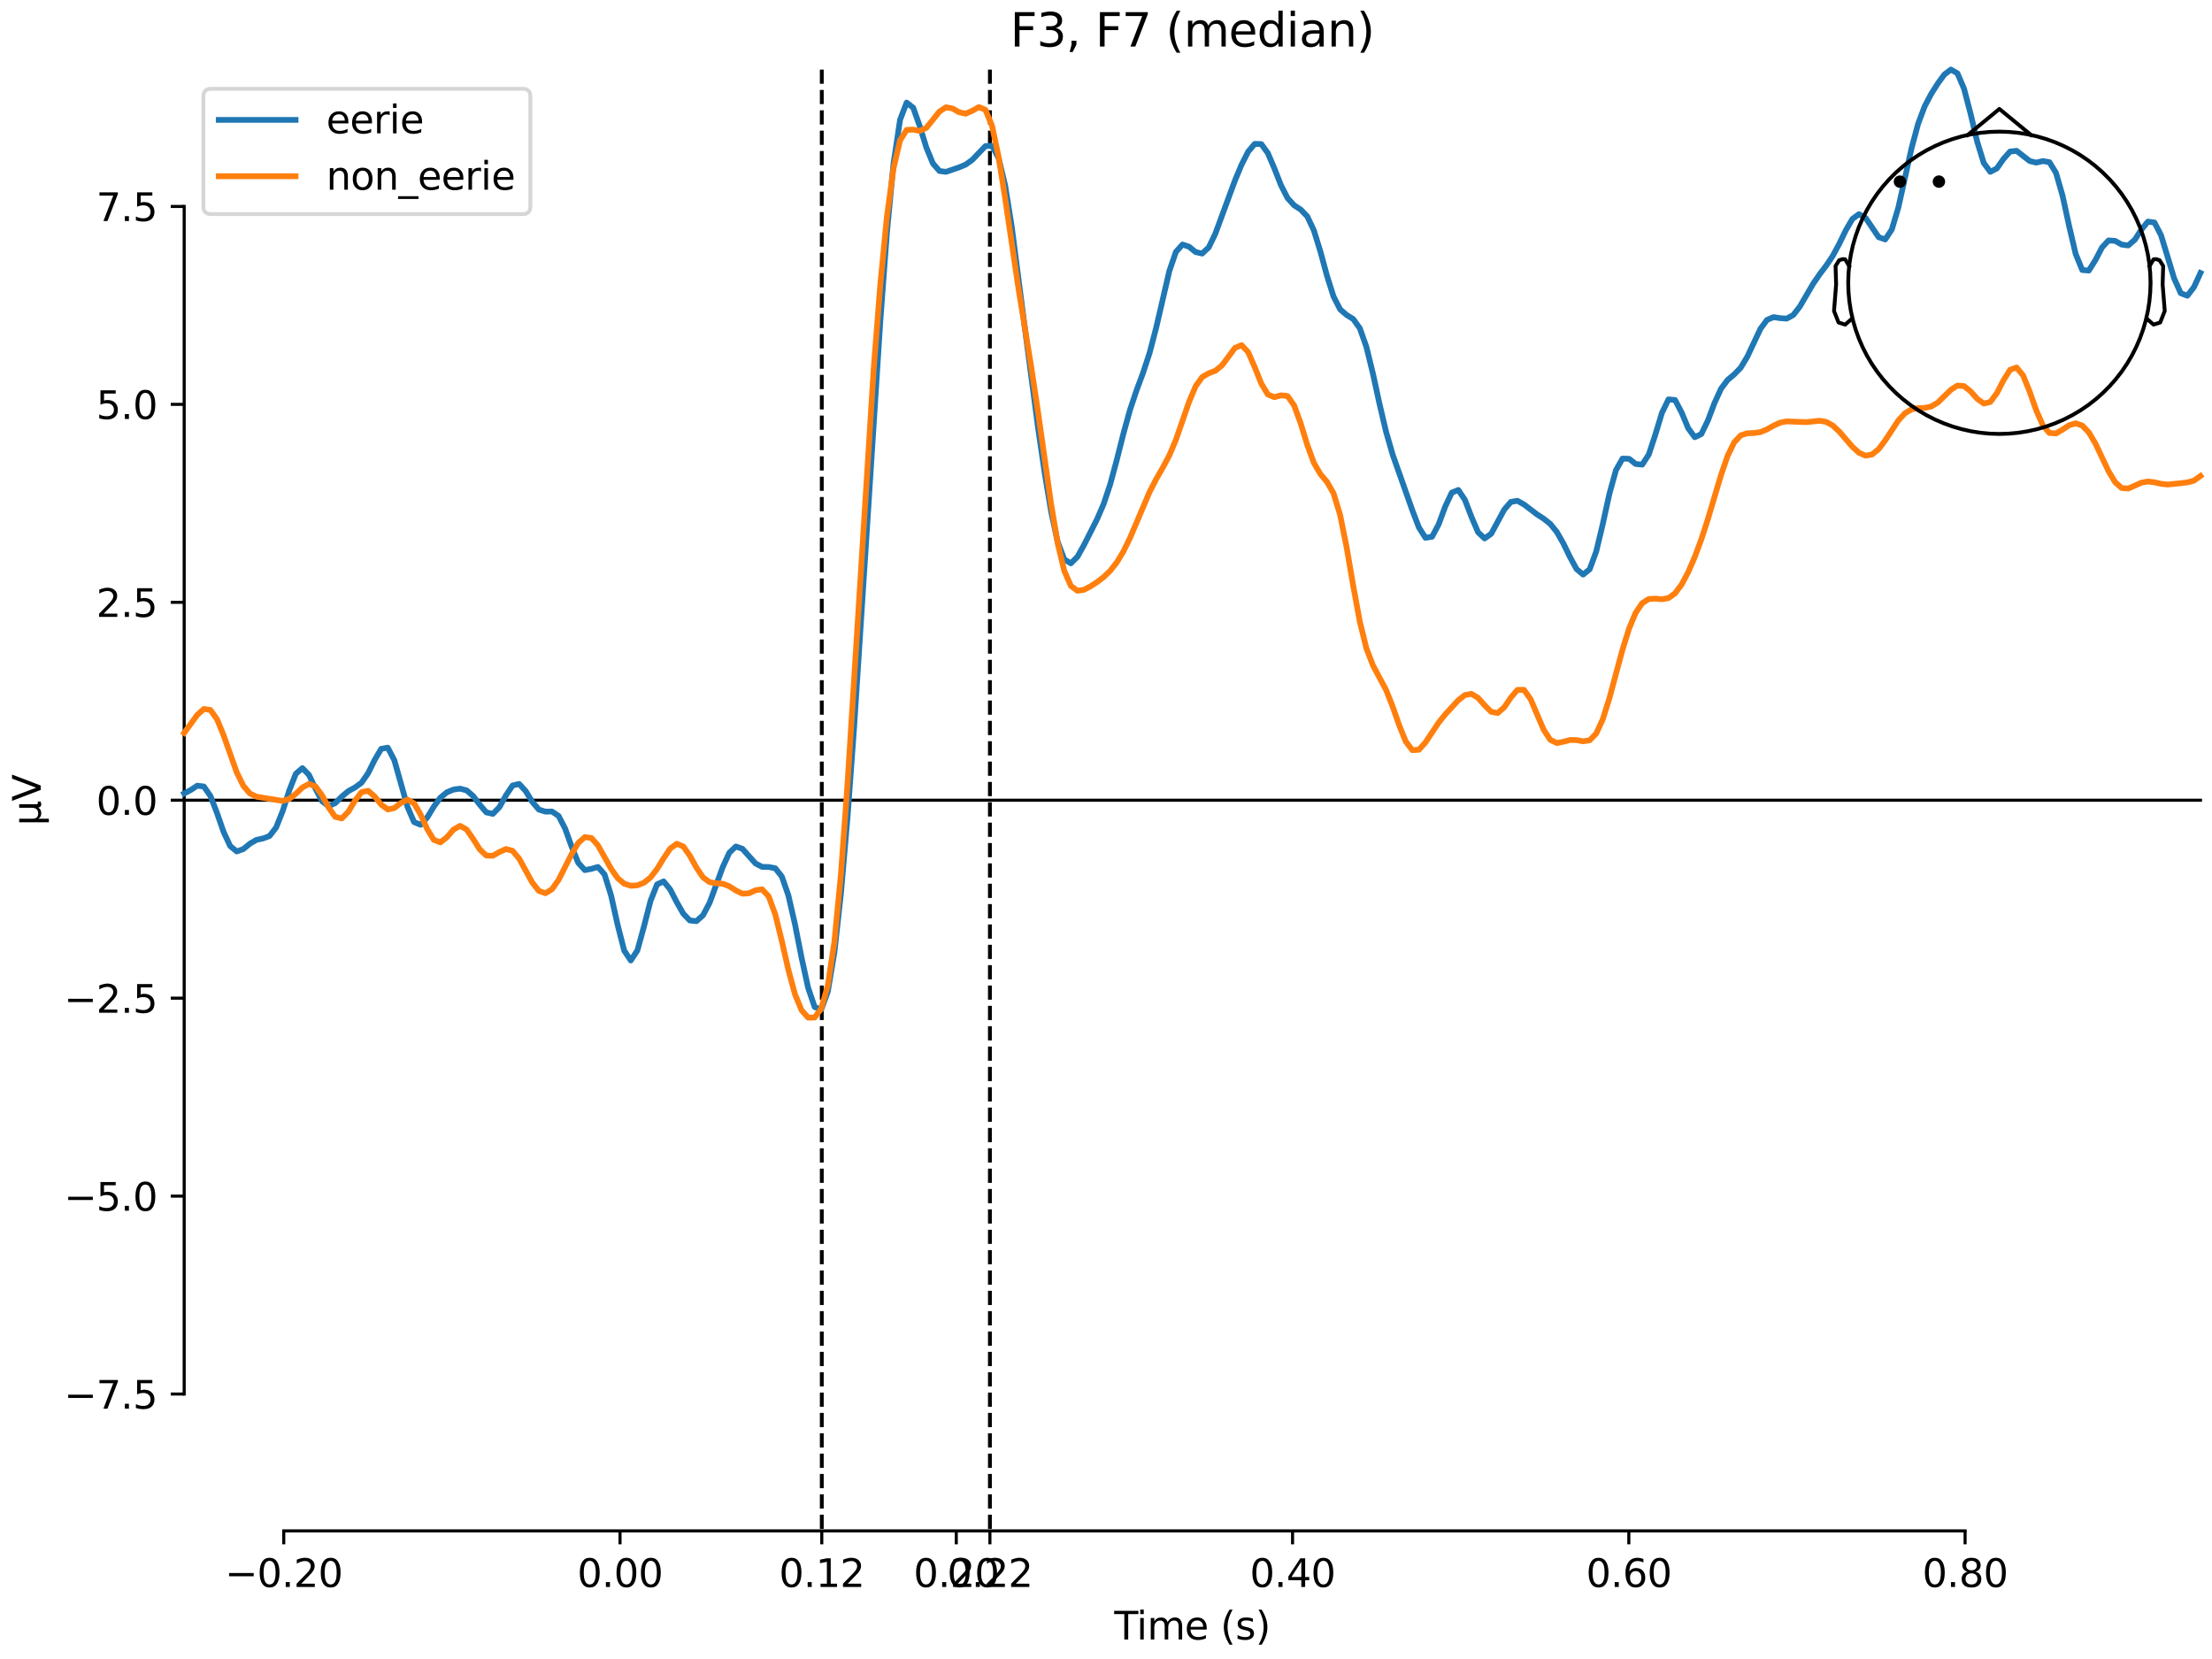 <?xml version="1.0" encoding="utf-8" standalone="no"?>
<!DOCTYPE svg PUBLIC "-//W3C//DTD SVG 1.1//EN"
  "http://www.w3.org/Graphics/SVG/1.1/DTD/svg11.dtd">
<svg xmlns:xlink="http://www.w3.org/1999/xlink" width="576pt" height="432pt" viewBox="0 0 576 432" xmlns="http://www.w3.org/2000/svg" version="1.1">
 <defs>
  <style type="text/css">*{stroke-linejoin: round; stroke-linecap: butt}</style>
 </defs>
 <g id="figure_1">
  <g id="patch_1">
   <path d="M 0 432 
L 576 432 
L 576 0 
L 0 0 
z
" style="fill: #ffffff"/>
  </g>
  <g id="axes_1">
   <g id="patch_2">
    <path d="M 47.961 398.644 
L 573 398.644 
L 573 18.118 
L 47.961 18.118 
L 47.961 398.644 
z
" style="fill: none; opacity: 0"/>
   </g>
   <g id="patch_3">
    <path d="M 47.961 363.008 
L 47.961 53.754 
" style="fill: none; stroke: #000000; stroke-width: 0.8; stroke-linejoin: miter; stroke-linecap: square"/>
   </g>
   <g id="LineCollection_1">
    <path d="M 213.99 18.118 
L 213.99 398.644 
" clip-path="url(#p1401083915)" style="fill: none; stroke-dasharray: 3.7,1.6; stroke-dashoffset: 0; stroke: #000000"/>
    <path d="M 257.771 18.118 
L 257.771 398.644 
" clip-path="url(#p1401083915)" style="fill: none; stroke-dasharray: 3.7,1.6; stroke-dashoffset: 0; stroke: #000000"/>
   </g>
   <g id="matplotlib.axis_1">
    <g id="xtick_1">
     <g id="line2d_1">
      <defs>
       <path id="m0203dd444b" d="M 0 0 
L 0 3.5 
" style="stroke: #000000; stroke-width: 0.8"/>
      </defs>
      <g>
       <use xlink:href="#m0203dd444b" x="73.888" y="398.644" style="stroke: #000000; stroke-width: 0.8"/>
      </g>
     </g>
     <g id="text_1">
      <!-- −0.20 -->
      <g transform="translate(58.566 413.242) scale(0.1 -0.1)">
       <defs>
        <path id="DejaVuSans-2212" d="M 678 2272 
L 4684 2272 
L 4684 1741 
L 678 1741 
L 678 2272 
z
" transform="scale(0.016)"/>
        <path id="DejaVuSans-30" d="M 2034 4250 
Q 1547 4250 1301 3770 
Q 1056 3291 1056 2328 
Q 1056 1369 1301 889 
Q 1547 409 2034 409 
Q 2525 409 2770 889 
Q 3016 1369 3016 2328 
Q 3016 3291 2770 3770 
Q 2525 4250 2034 4250 
z
M 2034 4750 
Q 2819 4750 3233 4129 
Q 3647 3509 3647 2328 
Q 3647 1150 3233 529 
Q 2819 -91 2034 -91 
Q 1250 -91 836 529 
Q 422 1150 422 2328 
Q 422 3509 836 4129 
Q 1250 4750 2034 4750 
z
" transform="scale(0.016)"/>
        <path id="DejaVuSans-2e" d="M 684 794 
L 1344 794 
L 1344 0 
L 684 0 
L 684 794 
z
" transform="scale(0.016)"/>
        <path id="DejaVuSans-32" d="M 1228 531 
L 3431 531 
L 3431 0 
L 469 0 
L 469 531 
Q 828 903 1448 1529 
Q 2069 2156 2228 2338 
Q 2531 2678 2651 2914 
Q 2772 3150 2772 3378 
Q 2772 3750 2511 3984 
Q 2250 4219 1831 4219 
Q 1534 4219 1204 4116 
Q 875 4013 500 3803 
L 500 4441 
Q 881 4594 1212 4672 
Q 1544 4750 1819 4750 
Q 2544 4750 2975 4387 
Q 3406 4025 3406 3419 
Q 3406 3131 3298 2873 
Q 3191 2616 2906 2266 
Q 2828 2175 2409 1742 
Q 1991 1309 1228 531 
z
" transform="scale(0.016)"/>
       </defs>
       <use xlink:href="#DejaVuSans-2212"/>
       <use xlink:href="#DejaVuSans-30" transform="translate(83.789 0)"/>
       <use xlink:href="#DejaVuSans-2e" transform="translate(147.412 0)"/>
       <use xlink:href="#DejaVuSans-32" transform="translate(179.199 0)"/>
       <use xlink:href="#DejaVuSans-30" transform="translate(242.822 0)"/>
      </g>
     </g>
    </g>
    <g id="xtick_2">
     <g id="line2d_2">
      <g>
       <use xlink:href="#m0203dd444b" x="161.452" y="398.644" style="stroke: #000000; stroke-width: 0.8"/>
      </g>
     </g>
     <g id="text_2">
      <!-- 0.00 -->
      <g transform="translate(150.319 413.242) scale(0.1 -0.1)">
       <use xlink:href="#DejaVuSans-30"/>
       <use xlink:href="#DejaVuSans-2e" transform="translate(63.623 0)"/>
       <use xlink:href="#DejaVuSans-30" transform="translate(95.41 0)"/>
       <use xlink:href="#DejaVuSans-30" transform="translate(159.033 0)"/>
      </g>
     </g>
    </g>
    <g id="xtick_3">
     <g id="line2d_3">
      <g>
       <use xlink:href="#m0203dd444b" x="213.99" y="398.644" style="stroke: #000000; stroke-width: 0.8"/>
      </g>
     </g>
     <g id="text_3">
      <!-- 0.12 -->
      <g transform="translate(202.857 413.242) scale(0.1 -0.1)">
       <defs>
        <path id="DejaVuSans-31" d="M 794 531 
L 1825 531 
L 1825 4091 
L 703 3866 
L 703 4441 
L 1819 4666 
L 2450 4666 
L 2450 531 
L 3481 531 
L 3481 0 
L 794 0 
L 794 531 
z
" transform="scale(0.016)"/>
       </defs>
       <use xlink:href="#DejaVuSans-30"/>
       <use xlink:href="#DejaVuSans-2e" transform="translate(63.623 0)"/>
       <use xlink:href="#DejaVuSans-31" transform="translate(95.41 0)"/>
       <use xlink:href="#DejaVuSans-32" transform="translate(159.033 0)"/>
      </g>
     </g>
    </g>
    <g id="xtick_4">
     <g id="line2d_4">
      <g>
       <use xlink:href="#m0203dd444b" x="249.015" y="398.644" style="stroke: #000000; stroke-width: 0.8"/>
      </g>
     </g>
     <g id="text_4">
      <!-- 0.20 -->
      <g transform="translate(237.882 413.242) scale(0.1 -0.1)">
       <use xlink:href="#DejaVuSans-30"/>
       <use xlink:href="#DejaVuSans-2e" transform="translate(63.623 0)"/>
       <use xlink:href="#DejaVuSans-32" transform="translate(95.41 0)"/>
       <use xlink:href="#DejaVuSans-30" transform="translate(159.033 0)"/>
      </g>
     </g>
    </g>
    <g id="xtick_5">
     <g id="line2d_5">
      <g>
       <use xlink:href="#m0203dd444b" x="257.771" y="398.644" style="stroke: #000000; stroke-width: 0.8"/>
      </g>
     </g>
     <g id="text_5">
      <!-- 0.22 -->
      <g transform="translate(246.639 413.242) scale(0.1 -0.1)">
       <use xlink:href="#DejaVuSans-30"/>
       <use xlink:href="#DejaVuSans-2e" transform="translate(63.623 0)"/>
       <use xlink:href="#DejaVuSans-32" transform="translate(95.41 0)"/>
       <use xlink:href="#DejaVuSans-32" transform="translate(159.033 0)"/>
      </g>
     </g>
    </g>
    <g id="xtick_6">
     <g id="line2d_6">
      <g>
       <use xlink:href="#m0203dd444b" x="336.578" y="398.644" style="stroke: #000000; stroke-width: 0.8"/>
      </g>
     </g>
     <g id="text_6">
      <!-- 0.40 -->
      <g transform="translate(325.446 413.242) scale(0.1 -0.1)">
       <defs>
        <path id="DejaVuSans-34" d="M 2419 4116 
L 825 1625 
L 2419 1625 
L 2419 4116 
z
M 2253 4666 
L 3047 4666 
L 3047 1625 
L 3713 1625 
L 3713 1100 
L 3047 1100 
L 3047 0 
L 2419 0 
L 2419 1100 
L 313 1100 
L 313 1709 
L 2253 4666 
z
" transform="scale(0.016)"/>
       </defs>
       <use xlink:href="#DejaVuSans-30"/>
       <use xlink:href="#DejaVuSans-2e" transform="translate(63.623 0)"/>
       <use xlink:href="#DejaVuSans-34" transform="translate(95.41 0)"/>
       <use xlink:href="#DejaVuSans-30" transform="translate(159.033 0)"/>
      </g>
     </g>
    </g>
    <g id="xtick_7">
     <g id="line2d_7">
      <g>
       <use xlink:href="#m0203dd444b" x="424.142" y="398.644" style="stroke: #000000; stroke-width: 0.8"/>
      </g>
     </g>
     <g id="text_7">
      <!-- 0.60 -->
      <g transform="translate(413.009 413.242) scale(0.1 -0.1)">
       <defs>
        <path id="DejaVuSans-36" d="M 2113 2584 
Q 1688 2584 1439 2293 
Q 1191 2003 1191 1497 
Q 1191 994 1439 701 
Q 1688 409 2113 409 
Q 2538 409 2786 701 
Q 3034 994 3034 1497 
Q 3034 2003 2786 2293 
Q 2538 2584 2113 2584 
z
M 3366 4563 
L 3366 3988 
Q 3128 4100 2886 4159 
Q 2644 4219 2406 4219 
Q 1781 4219 1451 3797 
Q 1122 3375 1075 2522 
Q 1259 2794 1537 2939 
Q 1816 3084 2150 3084 
Q 2853 3084 3261 2657 
Q 3669 2231 3669 1497 
Q 3669 778 3244 343 
Q 2819 -91 2113 -91 
Q 1303 -91 875 529 
Q 447 1150 447 2328 
Q 447 3434 972 4092 
Q 1497 4750 2381 4750 
Q 2619 4750 2861 4703 
Q 3103 4656 3366 4563 
z
" transform="scale(0.016)"/>
       </defs>
       <use xlink:href="#DejaVuSans-30"/>
       <use xlink:href="#DejaVuSans-2e" transform="translate(63.623 0)"/>
       <use xlink:href="#DejaVuSans-36" transform="translate(95.41 0)"/>
       <use xlink:href="#DejaVuSans-30" transform="translate(159.033 0)"/>
      </g>
     </g>
    </g>
    <g id="xtick_8">
     <g id="line2d_8">
      <g>
       <use xlink:href="#m0203dd444b" x="511.705" y="398.644" style="stroke: #000000; stroke-width: 0.8"/>
      </g>
     </g>
     <g id="text_8">
      <!-- 0.80 -->
      <g transform="translate(500.573 413.242) scale(0.1 -0.1)">
       <defs>
        <path id="DejaVuSans-38" d="M 2034 2216 
Q 1584 2216 1326 1975 
Q 1069 1734 1069 1313 
Q 1069 891 1326 650 
Q 1584 409 2034 409 
Q 2484 409 2743 651 
Q 3003 894 3003 1313 
Q 3003 1734 2745 1975 
Q 2488 2216 2034 2216 
z
M 1403 2484 
Q 997 2584 770 2862 
Q 544 3141 544 3541 
Q 544 4100 942 4425 
Q 1341 4750 2034 4750 
Q 2731 4750 3128 4425 
Q 3525 4100 3525 3541 
Q 3525 3141 3298 2862 
Q 3072 2584 2669 2484 
Q 3125 2378 3379 2068 
Q 3634 1759 3634 1313 
Q 3634 634 3220 271 
Q 2806 -91 2034 -91 
Q 1263 -91 848 271 
Q 434 634 434 1313 
Q 434 1759 690 2068 
Q 947 2378 1403 2484 
z
M 1172 3481 
Q 1172 3119 1398 2916 
Q 1625 2713 2034 2713 
Q 2441 2713 2670 2916 
Q 2900 3119 2900 3481 
Q 2900 3844 2670 4047 
Q 2441 4250 2034 4250 
Q 1625 4250 1398 4047 
Q 1172 3844 1172 3481 
z
" transform="scale(0.016)"/>
       </defs>
       <use xlink:href="#DejaVuSans-30"/>
       <use xlink:href="#DejaVuSans-2e" transform="translate(63.623 0)"/>
       <use xlink:href="#DejaVuSans-38" transform="translate(95.41 0)"/>
       <use xlink:href="#DejaVuSans-30" transform="translate(159.033 0)"/>
      </g>
     </g>
    </g>
    <g id="text_9">
     <!-- Time (s) -->
     <g transform="translate(290.152 426.92) scale(0.1 -0.1)">
      <defs>
       <path id="DejaVuSans-54" d="M -19 4666 
L 3928 4666 
L 3928 4134 
L 2272 4134 
L 2272 0 
L 1638 0 
L 1638 4134 
L -19 4134 
L -19 4666 
z
" transform="scale(0.016)"/>
       <path id="DejaVuSans-69" d="M 603 3500 
L 1178 3500 
L 1178 0 
L 603 0 
L 603 3500 
z
M 603 4863 
L 1178 4863 
L 1178 4134 
L 603 4134 
L 603 4863 
z
" transform="scale(0.016)"/>
       <path id="DejaVuSans-6d" d="M 3328 2828 
Q 3544 3216 3844 3400 
Q 4144 3584 4550 3584 
Q 5097 3584 5394 3201 
Q 5691 2819 5691 2113 
L 5691 0 
L 5113 0 
L 5113 2094 
Q 5113 2597 4934 2840 
Q 4756 3084 4391 3084 
Q 3944 3084 3684 2787 
Q 3425 2491 3425 1978 
L 3425 0 
L 2847 0 
L 2847 2094 
Q 2847 2600 2669 2842 
Q 2491 3084 2119 3084 
Q 1678 3084 1418 2786 
Q 1159 2488 1159 1978 
L 1159 0 
L 581 0 
L 581 3500 
L 1159 3500 
L 1159 2956 
Q 1356 3278 1631 3431 
Q 1906 3584 2284 3584 
Q 2666 3584 2933 3390 
Q 3200 3197 3328 2828 
z
" transform="scale(0.016)"/>
       <path id="DejaVuSans-65" d="M 3597 1894 
L 3597 1613 
L 953 1613 
Q 991 1019 1311 708 
Q 1631 397 2203 397 
Q 2534 397 2845 478 
Q 3156 559 3463 722 
L 3463 178 
Q 3153 47 2828 -22 
Q 2503 -91 2169 -91 
Q 1331 -91 842 396 
Q 353 884 353 1716 
Q 353 2575 817 3079 
Q 1281 3584 2069 3584 
Q 2775 3584 3186 3129 
Q 3597 2675 3597 1894 
z
M 3022 2063 
Q 3016 2534 2758 2815 
Q 2500 3097 2075 3097 
Q 1594 3097 1305 2825 
Q 1016 2553 972 2059 
L 3022 2063 
z
" transform="scale(0.016)"/>
       <path id="DejaVuSans-20" transform="scale(0.016)"/>
       <path id="DejaVuSans-28" d="M 1984 4856 
Q 1566 4138 1362 3434 
Q 1159 2731 1159 2009 
Q 1159 1288 1364 580 
Q 1569 -128 1984 -844 
L 1484 -844 
Q 1016 -109 783 600 
Q 550 1309 550 2009 
Q 550 2706 781 3412 
Q 1013 4119 1484 4856 
L 1984 4856 
z
" transform="scale(0.016)"/>
       <path id="DejaVuSans-73" d="M 2834 3397 
L 2834 2853 
Q 2591 2978 2328 3040 
Q 2066 3103 1784 3103 
Q 1356 3103 1142 2972 
Q 928 2841 928 2578 
Q 928 2378 1081 2264 
Q 1234 2150 1697 2047 
L 1894 2003 
Q 2506 1872 2764 1633 
Q 3022 1394 3022 966 
Q 3022 478 2636 193 
Q 2250 -91 1575 -91 
Q 1294 -91 989 -36 
Q 684 19 347 128 
L 347 722 
Q 666 556 975 473 
Q 1284 391 1588 391 
Q 1994 391 2212 530 
Q 2431 669 2431 922 
Q 2431 1156 2273 1281 
Q 2116 1406 1581 1522 
L 1381 1569 
Q 847 1681 609 1914 
Q 372 2147 372 2553 
Q 372 3047 722 3315 
Q 1072 3584 1716 3584 
Q 2034 3584 2315 3537 
Q 2597 3491 2834 3397 
z
" transform="scale(0.016)"/>
       <path id="DejaVuSans-29" d="M 513 4856 
L 1013 4856 
Q 1481 4119 1714 3412 
Q 1947 2706 1947 2009 
Q 1947 1309 1714 600 
Q 1481 -109 1013 -844 
L 513 -844 
Q 928 -128 1133 580 
Q 1338 1288 1338 2009 
Q 1338 2731 1133 3434 
Q 928 4138 513 4856 
z
" transform="scale(0.016)"/>
      </defs>
      <use xlink:href="#DejaVuSans-54"/>
      <use xlink:href="#DejaVuSans-69" transform="translate(57.959 0)"/>
      <use xlink:href="#DejaVuSans-6d" transform="translate(85.742 0)"/>
      <use xlink:href="#DejaVuSans-65" transform="translate(183.154 0)"/>
      <use xlink:href="#DejaVuSans-20" transform="translate(244.678 0)"/>
      <use xlink:href="#DejaVuSans-28" transform="translate(276.465 0)"/>
      <use xlink:href="#DejaVuSans-73" transform="translate(315.479 0)"/>
      <use xlink:href="#DejaVuSans-29" transform="translate(367.578 0)"/>
     </g>
    </g>
   </g>
   <g id="matplotlib.axis_2">
    <g id="ytick_1">
     <g id="line2d_9">
      <defs>
       <path id="m0eeebd1764" d="M 0 0 
L -3.5 0 
" style="stroke: #000000; stroke-width: 0.8"/>
      </defs>
      <g>
       <use xlink:href="#m0eeebd1764" x="47.961" y="363.008" style="stroke: #000000; stroke-width: 0.8"/>
      </g>
     </g>
     <g id="text_10">
      <!-- −7.5 -->
      <g transform="translate(16.678 366.807) scale(0.1 -0.1)">
       <defs>
        <path id="DejaVuSans-37" d="M 525 4666 
L 3525 4666 
L 3525 4397 
L 1831 0 
L 1172 0 
L 2766 4134 
L 525 4134 
L 525 4666 
z
" transform="scale(0.016)"/>
        <path id="DejaVuSans-35" d="M 691 4666 
L 3169 4666 
L 3169 4134 
L 1269 4134 
L 1269 2991 
Q 1406 3038 1543 3061 
Q 1681 3084 1819 3084 
Q 2600 3084 3056 2656 
Q 3513 2228 3513 1497 
Q 3513 744 3044 326 
Q 2575 -91 1722 -91 
Q 1428 -91 1123 -41 
Q 819 9 494 109 
L 494 744 
Q 775 591 1075 516 
Q 1375 441 1709 441 
Q 2250 441 2565 725 
Q 2881 1009 2881 1497 
Q 2881 1984 2565 2268 
Q 2250 2553 1709 2553 
Q 1456 2553 1204 2497 
Q 953 2441 691 2322 
L 691 4666 
z
" transform="scale(0.016)"/>
       </defs>
       <use xlink:href="#DejaVuSans-2212"/>
       <use xlink:href="#DejaVuSans-37" transform="translate(83.789 0)"/>
       <use xlink:href="#DejaVuSans-2e" transform="translate(147.412 0)"/>
       <use xlink:href="#DejaVuSans-35" transform="translate(179.199 0)"/>
      </g>
     </g>
    </g>
    <g id="ytick_2">
     <g id="line2d_10">
      <g>
       <use xlink:href="#m0eeebd1764" x="47.961" y="311.465" style="stroke: #000000; stroke-width: 0.8"/>
      </g>
     </g>
     <g id="text_11">
      <!-- −5.0 -->
      <g transform="translate(16.678 315.265) scale(0.1 -0.1)">
       <use xlink:href="#DejaVuSans-2212"/>
       <use xlink:href="#DejaVuSans-35" transform="translate(83.789 0)"/>
       <use xlink:href="#DejaVuSans-2e" transform="translate(147.412 0)"/>
       <use xlink:href="#DejaVuSans-30" transform="translate(179.199 0)"/>
      </g>
     </g>
    </g>
    <g id="ytick_3">
     <g id="line2d_11">
      <g>
       <use xlink:href="#m0eeebd1764" x="47.961" y="259.923" style="stroke: #000000; stroke-width: 0.8"/>
      </g>
     </g>
     <g id="text_12">
      <!-- −2.5 -->
      <g transform="translate(16.678 263.722) scale(0.1 -0.1)">
       <use xlink:href="#DejaVuSans-2212"/>
       <use xlink:href="#DejaVuSans-32" transform="translate(83.789 0)"/>
       <use xlink:href="#DejaVuSans-2e" transform="translate(147.412 0)"/>
       <use xlink:href="#DejaVuSans-35" transform="translate(179.199 0)"/>
      </g>
     </g>
    </g>
    <g id="ytick_4">
     <g id="line2d_12">
      <g>
       <use xlink:href="#m0eeebd1764" x="47.961" y="208.381" style="stroke: #000000; stroke-width: 0.8"/>
      </g>
     </g>
     <g id="text_13">
      <!-- 0.0 -->
      <g transform="translate(25.058 212.18) scale(0.1 -0.1)">
       <use xlink:href="#DejaVuSans-30"/>
       <use xlink:href="#DejaVuSans-2e" transform="translate(63.623 0)"/>
       <use xlink:href="#DejaVuSans-30" transform="translate(95.41 0)"/>
      </g>
     </g>
    </g>
    <g id="ytick_5">
     <g id="line2d_13">
      <g>
       <use xlink:href="#m0eeebd1764" x="47.961" y="156.839" style="stroke: #000000; stroke-width: 0.8"/>
      </g>
     </g>
     <g id="text_14">
      <!-- 2.5 -->
      <g transform="translate(25.058 160.638) scale(0.1 -0.1)">
       <use xlink:href="#DejaVuSans-32"/>
       <use xlink:href="#DejaVuSans-2e" transform="translate(63.623 0)"/>
       <use xlink:href="#DejaVuSans-35" transform="translate(95.41 0)"/>
      </g>
     </g>
    </g>
    <g id="ytick_6">
     <g id="line2d_14">
      <g>
       <use xlink:href="#m0eeebd1764" x="47.961" y="105.297" style="stroke: #000000; stroke-width: 0.8"/>
      </g>
     </g>
     <g id="text_15">
      <!-- 5.0 -->
      <g transform="translate(25.058 109.096) scale(0.1 -0.1)">
       <use xlink:href="#DejaVuSans-35"/>
       <use xlink:href="#DejaVuSans-2e" transform="translate(63.623 0)"/>
       <use xlink:href="#DejaVuSans-30" transform="translate(95.41 0)"/>
      </g>
     </g>
    </g>
    <g id="ytick_7">
     <g id="line2d_15">
      <g>
       <use xlink:href="#m0eeebd1764" x="47.961" y="53.754" style="stroke: #000000; stroke-width: 0.8"/>
      </g>
     </g>
     <g id="text_16">
      <!-- 7.5 -->
      <g transform="translate(25.058 57.554) scale(0.1 -0.1)">
       <use xlink:href="#DejaVuSans-37"/>
       <use xlink:href="#DejaVuSans-2e" transform="translate(63.623 0)"/>
       <use xlink:href="#DejaVuSans-35" transform="translate(95.41 0)"/>
      </g>
     </g>
    </g>
    <g id="text_17">
     <!-- µV -->
     <g transform="translate(10.599 214.982) rotate(-90) scale(0.1 -0.1)">
      <defs>
       <path id="DejaVuSans-b5" d="M 544 -1331 
L 544 3500 
L 1119 3500 
L 1119 1325 
Q 1119 872 1334 640 
Q 1550 409 1972 409 
Q 2434 409 2667 671 
Q 2900 934 2900 1459 
L 2900 3500 
L 3475 3500 
L 3475 806 
Q 3475 619 3529 530 
Q 3584 441 3700 441 
Q 3728 441 3778 458 
Q 3828 475 3916 513 
L 3916 50 
Q 3788 -22 3673 -56 
Q 3559 -91 3450 -91 
Q 3234 -91 3106 31 
Q 2978 153 2931 403 
Q 2775 156 2548 32 
Q 2322 -91 2016 -91 
Q 1697 -91 1473 31 
Q 1250 153 1119 397 
L 1119 -1331 
L 544 -1331 
z
" transform="scale(0.016)"/>
       <path id="DejaVuSans-56" d="M 1831 0 
L 50 4666 
L 709 4666 
L 2188 738 
L 3669 4666 
L 4325 4666 
L 2547 0 
L 1831 0 
z
" transform="scale(0.016)"/>
      </defs>
      <use xlink:href="#DejaVuSans-b5"/>
      <use xlink:href="#DejaVuSans-56" transform="translate(63.623 0)"/>
     </g>
    </g>
   </g>
   <g id="patch_4">
    <path d="M 73.888 398.644 
L 511.705 398.644 
" style="fill: none; stroke: #000000; stroke-width: 0.8; stroke-linejoin: miter; stroke-linecap: square"/>
   </g>
   <g id="patch_5">
    <path d="M 47.961 208.381 
L 573 208.381 
" style="fill: none; stroke: #000000; stroke-width: 0.8; stroke-linejoin: miter; stroke-linecap: square"/>
   </g>
   <g id="text_18">
    <!-- F3, F7 (median) -->
    <g transform="translate(263.05 12.118) scale(0.12 -0.12)">
     <defs>
      <path id="DejaVuSans-46" d="M 628 4666 
L 3309 4666 
L 3309 4134 
L 1259 4134 
L 1259 2759 
L 3109 2759 
L 3109 2228 
L 1259 2228 
L 1259 0 
L 628 0 
L 628 4666 
z
" transform="scale(0.016)"/>
      <path id="DejaVuSans-33" d="M 2597 2516 
Q 3050 2419 3304 2112 
Q 3559 1806 3559 1356 
Q 3559 666 3084 287 
Q 2609 -91 1734 -91 
Q 1441 -91 1130 -33 
Q 819 25 488 141 
L 488 750 
Q 750 597 1062 519 
Q 1375 441 1716 441 
Q 2309 441 2620 675 
Q 2931 909 2931 1356 
Q 2931 1769 2642 2001 
Q 2353 2234 1838 2234 
L 1294 2234 
L 1294 2753 
L 1863 2753 
Q 2328 2753 2575 2939 
Q 2822 3125 2822 3475 
Q 2822 3834 2567 4026 
Q 2313 4219 1838 4219 
Q 1578 4219 1281 4162 
Q 984 4106 628 3988 
L 628 4550 
Q 988 4650 1302 4700 
Q 1616 4750 1894 4750 
Q 2613 4750 3031 4423 
Q 3450 4097 3450 3541 
Q 3450 3153 3228 2886 
Q 3006 2619 2597 2516 
z
" transform="scale(0.016)"/>
      <path id="DejaVuSans-2c" d="M 750 794 
L 1409 794 
L 1409 256 
L 897 -744 
L 494 -744 
L 750 256 
L 750 794 
z
" transform="scale(0.016)"/>
      <path id="DejaVuSans-64" d="M 2906 2969 
L 2906 4863 
L 3481 4863 
L 3481 0 
L 2906 0 
L 2906 525 
Q 2725 213 2448 61 
Q 2172 -91 1784 -91 
Q 1150 -91 751 415 
Q 353 922 353 1747 
Q 353 2572 751 3078 
Q 1150 3584 1784 3584 
Q 2172 3584 2448 3432 
Q 2725 3281 2906 2969 
z
M 947 1747 
Q 947 1113 1208 752 
Q 1469 391 1925 391 
Q 2381 391 2643 752 
Q 2906 1113 2906 1747 
Q 2906 2381 2643 2742 
Q 2381 3103 1925 3103 
Q 1469 3103 1208 2742 
Q 947 2381 947 1747 
z
" transform="scale(0.016)"/>
      <path id="DejaVuSans-61" d="M 2194 1759 
Q 1497 1759 1228 1600 
Q 959 1441 959 1056 
Q 959 750 1161 570 
Q 1363 391 1709 391 
Q 2188 391 2477 730 
Q 2766 1069 2766 1631 
L 2766 1759 
L 2194 1759 
z
M 3341 1997 
L 3341 0 
L 2766 0 
L 2766 531 
Q 2569 213 2275 61 
Q 1981 -91 1556 -91 
Q 1019 -91 701 211 
Q 384 513 384 1019 
Q 384 1609 779 1909 
Q 1175 2209 1959 2209 
L 2766 2209 
L 2766 2266 
Q 2766 2663 2505 2880 
Q 2244 3097 1772 3097 
Q 1472 3097 1187 3025 
Q 903 2953 641 2809 
L 641 3341 
Q 956 3463 1253 3523 
Q 1550 3584 1831 3584 
Q 2591 3584 2966 3190 
Q 3341 2797 3341 1997 
z
" transform="scale(0.016)"/>
      <path id="DejaVuSans-6e" d="M 3513 2113 
L 3513 0 
L 2938 0 
L 2938 2094 
Q 2938 2591 2744 2837 
Q 2550 3084 2163 3084 
Q 1697 3084 1428 2787 
Q 1159 2491 1159 1978 
L 1159 0 
L 581 0 
L 581 3500 
L 1159 3500 
L 1159 2956 
Q 1366 3272 1645 3428 
Q 1925 3584 2291 3584 
Q 2894 3584 3203 3211 
Q 3513 2838 3513 2113 
z
" transform="scale(0.016)"/>
     </defs>
     <use xlink:href="#DejaVuSans-46"/>
     <use xlink:href="#DejaVuSans-33" transform="translate(57.52 0)"/>
     <use xlink:href="#DejaVuSans-2c" transform="translate(121.143 0)"/>
     <use xlink:href="#DejaVuSans-20" transform="translate(152.93 0)"/>
     <use xlink:href="#DejaVuSans-46" transform="translate(184.717 0)"/>
     <use xlink:href="#DejaVuSans-37" transform="translate(242.236 0)"/>
     <use xlink:href="#DejaVuSans-20" transform="translate(305.859 0)"/>
     <use xlink:href="#DejaVuSans-28" transform="translate(337.646 0)"/>
     <use xlink:href="#DejaVuSans-6d" transform="translate(376.66 0)"/>
     <use xlink:href="#DejaVuSans-65" transform="translate(474.072 0)"/>
     <use xlink:href="#DejaVuSans-64" transform="translate(535.596 0)"/>
     <use xlink:href="#DejaVuSans-69" transform="translate(599.072 0)"/>
     <use xlink:href="#DejaVuSans-61" transform="translate(626.855 0)"/>
     <use xlink:href="#DejaVuSans-6e" transform="translate(688.135 0)"/>
     <use xlink:href="#DejaVuSans-29" transform="translate(751.514 0)"/>
    </g>
   </g>
   <g id="legend_1">
    <g id="patch_6">
     <path d="M 54.961 55.753 
L 136.103 55.753 
Q 138.103 55.753 138.103 53.753 
L 138.103 25.118 
Q 138.103 23.118 136.103 23.118 
L 54.961 23.118 
Q 52.961 23.118 52.961 25.118 
L 52.961 53.753 
Q 52.961 55.753 54.961 55.753 
z
" style="fill: #ffffff; opacity: 0.8; stroke: #cccccc; stroke-linejoin: miter"/>
    </g>
    <g id="line2d_16">
     <path d="M 56.961 31.217 
L 66.961 31.217 
L 76.961 31.217 
" style="fill: none; stroke: #1f77b4; stroke-width: 1.5; stroke-linecap: square"/>
    </g>
    <g id="text_19">
     <!-- eerie -->
     <g transform="translate(84.961 34.717) scale(0.1 -0.1)">
      <defs>
       <path id="DejaVuSans-72" d="M 2631 2963 
Q 2534 3019 2420 3045 
Q 2306 3072 2169 3072 
Q 1681 3072 1420 2755 
Q 1159 2438 1159 1844 
L 1159 0 
L 581 0 
L 581 3500 
L 1159 3500 
L 1159 2956 
Q 1341 3275 1631 3429 
Q 1922 3584 2338 3584 
Q 2397 3584 2469 3576 
Q 2541 3569 2628 3553 
L 2631 2963 
z
" transform="scale(0.016)"/>
      </defs>
      <use xlink:href="#DejaVuSans-65"/>
      <use xlink:href="#DejaVuSans-65" transform="translate(61.523 0)"/>
      <use xlink:href="#DejaVuSans-72" transform="translate(123.047 0)"/>
      <use xlink:href="#DejaVuSans-69" transform="translate(164.16 0)"/>
      <use xlink:href="#DejaVuSans-65" transform="translate(191.943 0)"/>
     </g>
    </g>
    <g id="line2d_17">
     <path d="M 56.961 45.895 
L 66.961 45.895 
L 76.961 45.895 
" style="fill: none; stroke: #ff7f0e; stroke-width: 1.5; stroke-linecap: square"/>
    </g>
    <g id="text_20">
     <!-- non_eerie -->
     <g transform="translate(84.961 49.395) scale(0.1 -0.1)">
      <defs>
       <path id="DejaVuSans-6f" d="M 1959 3097 
Q 1497 3097 1228 2736 
Q 959 2375 959 1747 
Q 959 1119 1226 758 
Q 1494 397 1959 397 
Q 2419 397 2687 759 
Q 2956 1122 2956 1747 
Q 2956 2369 2687 2733 
Q 2419 3097 1959 3097 
z
M 1959 3584 
Q 2709 3584 3137 3096 
Q 3566 2609 3566 1747 
Q 3566 888 3137 398 
Q 2709 -91 1959 -91 
Q 1206 -91 779 398 
Q 353 888 353 1747 
Q 353 2609 779 3096 
Q 1206 3584 1959 3584 
z
" transform="scale(0.016)"/>
       <path id="DejaVuSans-5f" d="M 3263 -1063 
L 3263 -1509 
L -63 -1509 
L -63 -1063 
L 3263 -1063 
z
" transform="scale(0.016)"/>
      </defs>
      <use xlink:href="#DejaVuSans-6e"/>
      <use xlink:href="#DejaVuSans-6f" transform="translate(63.379 0)"/>
      <use xlink:href="#DejaVuSans-6e" transform="translate(124.561 0)"/>
      <use xlink:href="#DejaVuSans-5f" transform="translate(187.939 0)"/>
      <use xlink:href="#DejaVuSans-65" transform="translate(237.939 0)"/>
      <use xlink:href="#DejaVuSans-65" transform="translate(299.463 0)"/>
      <use xlink:href="#DejaVuSans-72" transform="translate(360.986 0)"/>
      <use xlink:href="#DejaVuSans-69" transform="translate(402.1 0)"/>
      <use xlink:href="#DejaVuSans-65" transform="translate(429.883 0)"/>
     </g>
    </g>
   </g>
   <g id="line2d_18">
    <path d="M 47.961 206.62 
L 49.671 205.718 
L 51.382 204.592 
L 53.092 204.805 
L 54.802 207.289 
L 56.512 211.711 
L 58.223 216.628 
L 59.933 220.305 
L 61.643 221.713 
L 63.353 221.108 
L 65.063 219.704 
L 66.774 218.697 
L 68.484 218.336 
L 70.194 217.692 
L 71.904 215.474 
L 73.615 211.192 
L 75.325 205.833 
L 77.035 201.487 
L 78.745 200.012 
L 80.455 201.773 
L 82.166 205.393 
L 83.876 208.646 
L 85.586 209.92 
L 87.296 209.126 
L 89.007 207.417 
L 90.717 205.995 
L 92.427 205.069 
L 94.137 203.82 
L 95.847 201.361 
L 97.558 197.888 
L 99.268 194.994 
L 100.978 194.691 
L 102.688 197.972 
L 106.109 210.088 
L 107.819 214.067 
L 109.529 214.769 
L 111.239 212.885 
L 112.95 210.069 
L 114.66 207.719 
L 116.37 206.316 
L 118.08 205.607 
L 119.791 205.365 
L 121.501 205.812 
L 123.211 207.276 
L 124.921 209.539 
L 126.631 211.538 
L 128.342 211.934 
L 130.052 210.171 
L 131.762 207.083 
L 133.472 204.544 
L 135.183 204.131 
L 136.893 205.993 
L 138.603 208.795 
L 140.313 210.805 
L 142.023 211.344 
L 143.734 211.32 
L 145.444 212.452 
L 147.154 215.752 
L 148.864 220.493 
L 150.575 224.673 
L 152.285 226.57 
L 153.995 226.248 
L 155.705 225.757 
L 157.415 227.681 
L 159.126 233.171 
L 160.836 240.87 
L 162.546 247.546 
L 164.256 250.105 
L 165.967 247.5 
L 167.677 241.294 
L 169.387 234.617 
L 171.097 230.296 
L 172.807 229.513 
L 174.518 231.615 
L 176.228 234.936 
L 177.938 237.933 
L 179.648 239.694 
L 181.359 239.864 
L 183.069 238.321 
L 184.779 235.09 
L 188.199 225.796 
L 189.91 222.053 
L 191.62 220.421 
L 193.33 221.025 
L 196.751 224.853 
L 198.461 225.74 
L 200.171 225.763 
L 201.881 226.092 
L 203.592 228.256 
L 205.302 233.19 
L 207.012 240.674 
L 208.722 249.352 
L 210.432 257.207 
L 212.143 262.238 
L 213.853 262.877 
L 215.563 258.217 
L 217.273 248.028 
L 218.984 232.623 
L 220.694 212.762 
L 222.404 189.432 
L 225.824 136.644 
L 229.245 83.45 
L 230.955 60.529 
L 232.665 42.601 
L 234.376 31.196 
L 236.086 26.714 
L 237.796 28.048 
L 239.506 32.866 
L 241.216 38.408 
L 242.927 42.559 
L 244.637 44.529 
L 246.347 44.75 
L 249.768 43.574 
L 251.478 42.853 
L 253.188 41.616 
L 256.608 38.039 
L 258.319 37.977 
L 260.029 41.141 
L 261.739 48.296 
L 263.449 58.981 
L 266.87 85.414 
L 270.29 111.257 
L 272 122.961 
L 273.711 133.239 
L 275.421 141.107 
L 277.131 145.652 
L 278.841 146.693 
L 280.552 145.001 
L 282.262 141.936 
L 285.682 135.179 
L 287.392 131.223 
L 289.103 126.079 
L 290.813 119.737 
L 292.523 112.966 
L 294.233 106.791 
L 295.944 101.673 
L 297.654 97.068 
L 299.364 91.86 
L 301.074 85.298 
L 304.495 70.57 
L 306.205 65.596 
L 307.915 63.673 
L 309.625 64.243 
L 311.336 65.632 
L 313.046 66.025 
L 314.756 64.403 
L 316.466 60.87 
L 321.597 46.953 
L 323.307 42.861 
L 325.017 39.489 
L 326.728 37.471 
L 328.438 37.516 
L 330.148 39.869 
L 331.858 43.895 
L 333.568 48.241 
L 335.279 51.591 
L 336.989 53.465 
L 338.699 54.57 
L 340.409 56.345 
L 342.12 59.963 
L 343.83 65.501 
L 345.54 71.807 
L 347.25 77.198 
L 348.96 80.549 
L 350.671 82.03 
L 352.381 83.078 
L 354.091 85.481 
L 355.801 90.305 
L 357.512 97.308 
L 359.222 105.173 
L 360.932 112.435 
L 362.642 118.372 
L 367.773 132.892 
L 369.483 137.356 
L 371.193 140.04 
L 372.904 139.766 
L 374.614 136.55 
L 376.324 131.926 
L 378.034 128.292 
L 379.745 127.585 
L 381.455 130.153 
L 383.165 134.594 
L 384.875 138.582 
L 386.585 140.214 
L 388.296 139.002 
L 391.716 132.681 
L 393.426 130.696 
L 395.137 130.409 
L 396.847 131.358 
L 400.267 133.966 
L 401.977 135.067 
L 403.688 136.429 
L 405.398 138.529 
L 407.108 141.525 
L 408.818 145.051 
L 410.529 148.179 
L 412.239 149.62 
L 413.949 148.234 
L 415.659 143.588 
L 417.369 136.426 
L 419.08 128.617 
L 420.79 122.432 
L 422.5 119.416 
L 424.21 119.469 
L 425.921 120.814 
L 427.631 120.988 
L 429.341 118.346 
L 431.051 113.161 
L 432.761 107.51 
L 434.472 104.002 
L 436.182 104.158 
L 437.892 107.415 
L 439.602 111.507 
L 441.313 113.847 
L 443.023 113.023 
L 444.733 109.485 
L 446.443 104.965 
L 448.153 101.225 
L 449.864 98.941 
L 451.574 97.505 
L 453.284 95.743 
L 454.994 92.888 
L 458.415 85.62 
L 460.125 83.304 
L 461.835 82.578 
L 463.545 82.847 
L 465.256 82.968 
L 466.966 82.027 
L 468.676 79.825 
L 472.097 73.958 
L 473.807 71.453 
L 475.517 69.202 
L 477.227 66.664 
L 478.937 63.485 
L 480.648 59.956 
L 482.358 57.015 
L 484.068 55.768 
L 485.778 56.709 
L 489.199 61.756 
L 490.909 62.35 
L 492.619 59.772 
L 494.329 54.028 
L 497.75 38.642 
L 499.46 32.271 
L 501.17 27.711 
L 502.881 24.457 
L 504.591 21.753 
L 506.301 19.408 
L 508.011 18.118 
L 509.721 19.1 
L 511.432 23.108 
L 513.142 29.645 
L 514.852 36.878 
L 516.562 42.442 
L 518.273 44.744 
L 519.983 43.859 
L 521.693 41.404 
L 523.403 39.467 
L 525.114 39.272 
L 528.534 41.938 
L 530.244 42.348 
L 531.954 41.94 
L 533.665 42.23 
L 535.375 45.005 
L 537.085 50.951 
L 538.795 58.86 
L 540.506 66.141 
L 542.216 70.309 
L 543.926 70.463 
L 545.636 67.737 
L 547.346 64.454 
L 549.057 62.611 
L 550.767 62.715 
L 552.477 63.692 
L 554.187 63.909 
L 555.898 62.432 
L 557.608 59.791 
L 559.318 57.701 
L 561.028 57.949 
L 562.738 61.274 
L 566.159 72.548 
L 567.869 76.349 
L 569.579 77.008 
L 571.29 74.781 
L 573 71.082 
L 573 71.082 
" style="fill: none; stroke: #1f77b4; stroke-width: 1.5; stroke-linecap: square"/>
   </g>
   <g id="line2d_19">
    <path d="M 47.961 190.85 
L 51.382 186.139 
L 53.092 184.618 
L 54.802 184.884 
L 56.512 187.289 
L 58.223 191.46 
L 61.643 201.11 
L 63.353 204.598 
L 65.063 206.613 
L 66.774 207.455 
L 73.615 208.56 
L 75.325 208.036 
L 77.035 206.697 
L 78.745 205.061 
L 80.455 204.124 
L 82.166 204.776 
L 83.876 207.138 
L 85.586 210.294 
L 87.296 212.709 
L 89.007 213.12 
L 90.717 211.357 
L 92.427 208.508 
L 94.137 206.279 
L 95.847 205.915 
L 97.558 207.398 
L 99.268 209.52 
L 100.978 210.771 
L 102.688 210.428 
L 104.399 209.083 
L 106.109 208.226 
L 107.819 209.182 
L 109.529 212.118 
L 111.239 215.876 
L 112.95 218.688 
L 114.66 219.355 
L 116.37 218.018 
L 118.08 216.029 
L 119.791 215.056 
L 121.501 215.992 
L 123.211 218.462 
L 124.921 221.168 
L 126.631 222.791 
L 128.342 222.835 
L 130.052 221.864 
L 131.762 221.081 
L 133.472 221.549 
L 135.183 223.589 
L 138.603 229.806 
L 140.313 231.977 
L 142.023 232.598 
L 143.734 231.56 
L 145.444 229.134 
L 148.864 222.37 
L 150.575 219.503 
L 152.285 217.972 
L 153.995 218.209 
L 155.705 220.129 
L 159.126 226.215 
L 160.836 228.667 
L 162.546 230.112 
L 164.256 230.649 
L 165.967 230.536 
L 167.677 229.868 
L 169.387 228.498 
L 171.097 226.285 
L 172.807 223.5 
L 174.518 220.96 
L 176.228 219.711 
L 177.938 220.418 
L 179.648 222.848 
L 181.359 225.948 
L 183.069 228.463 
L 184.779 229.723 
L 186.489 229.991 
L 188.199 230.119 
L 189.91 230.78 
L 191.62 231.889 
L 193.33 232.71 
L 195.04 232.607 
L 196.751 231.816 
L 198.461 231.581 
L 200.171 233.425 
L 201.881 238.116 
L 203.592 245.064 
L 205.302 252.586 
L 207.012 258.906 
L 208.722 263.045 
L 210.432 264.982 
L 212.143 264.966 
L 213.853 262.618 
L 215.563 256.617 
L 217.273 245.261 
L 218.984 227.569 
L 220.694 204.086 
L 227.535 95.66 
L 229.245 73.938 
L 230.955 56.398 
L 232.665 43.833 
L 234.376 36.559 
L 236.086 33.823 
L 237.796 33.754 
L 239.506 34.097 
L 241.216 33.3 
L 244.637 29.042 
L 246.347 27.927 
L 248.057 28.264 
L 249.768 29.234 
L 251.478 29.598 
L 253.188 28.848 
L 254.898 27.879 
L 256.608 28.599 
L 258.319 32.744 
L 260.029 40.788 
L 261.739 51.652 
L 265.16 74.799 
L 268.58 95.882 
L 270.29 107.213 
L 273.711 131.314 
L 275.421 141.479 
L 277.131 148.645 
L 278.841 152.544 
L 280.552 153.834 
L 282.262 153.583 
L 283.972 152.683 
L 285.682 151.57 
L 287.392 150.27 
L 289.103 148.618 
L 290.813 146.436 
L 292.523 143.607 
L 294.233 140.108 
L 299.364 128.068 
L 301.074 124.752 
L 302.784 121.786 
L 304.495 118.57 
L 306.205 114.528 
L 309.625 104.638 
L 311.336 100.588 
L 313.046 98.188 
L 314.756 97.197 
L 316.466 96.555 
L 318.176 95.181 
L 321.597 90.58 
L 323.307 89.875 
L 325.017 91.697 
L 326.728 95.598 
L 328.438 99.882 
L 330.148 102.723 
L 331.858 103.43 
L 333.568 102.933 
L 335.279 103.14 
L 336.989 105.563 
L 338.699 110.262 
L 340.409 115.843 
L 342.12 120.515 
L 343.83 123.457 
L 345.54 125.47 
L 347.25 128.456 
L 348.96 134.076 
L 350.671 142.578 
L 352.381 152.568 
L 354.091 161.858 
L 355.801 168.815 
L 357.512 173.26 
L 360.932 179.664 
L 362.642 183.98 
L 364.353 188.886 
L 366.063 193.091 
L 367.773 195.342 
L 369.483 195.225 
L 371.193 193.317 
L 374.614 188.172 
L 376.324 186.038 
L 379.745 182.332 
L 381.455 180.993 
L 383.165 180.687 
L 384.875 181.716 
L 386.585 183.645 
L 388.296 185.355 
L 390.006 185.665 
L 391.716 184.171 
L 393.426 181.637 
L 395.137 179.638 
L 396.847 179.632 
L 398.557 182.052 
L 401.977 190.04 
L 403.688 192.651 
L 405.398 193.481 
L 407.108 193.153 
L 408.818 192.692 
L 410.529 192.72 
L 412.239 193.031 
L 413.949 192.772 
L 415.659 191.003 
L 417.369 187.273 
L 419.08 181.834 
L 422.5 169.148 
L 424.21 163.669 
L 425.921 159.569 
L 427.631 157.053 
L 429.341 155.981 
L 431.051 155.881 
L 432.761 156.042 
L 434.472 155.74 
L 436.182 154.5 
L 437.892 152.199 
L 439.602 148.983 
L 441.313 145.038 
L 443.023 140.436 
L 444.733 135.179 
L 448.153 123.682 
L 449.864 118.712 
L 451.574 115.2 
L 453.284 113.367 
L 454.994 112.814 
L 456.705 112.767 
L 458.415 112.517 
L 460.125 111.8 
L 461.835 110.837 
L 463.545 110.057 
L 465.256 109.727 
L 470.386 109.924 
L 473.807 109.566 
L 475.517 109.848 
L 477.227 110.786 
L 478.937 112.37 
L 482.358 116.336 
L 484.068 117.895 
L 485.778 118.649 
L 487.489 118.346 
L 489.199 116.947 
L 490.909 114.673 
L 494.329 109.478 
L 496.04 107.61 
L 497.75 106.597 
L 499.46 106.284 
L 501.17 106.218 
L 502.881 105.854 
L 504.591 104.84 
L 508.011 101.493 
L 509.721 100.4 
L 511.432 100.533 
L 513.142 101.911 
L 514.852 103.824 
L 516.562 105.083 
L 518.273 104.671 
L 519.983 102.371 
L 521.693 99.048 
L 523.403 96.31 
L 525.114 95.681 
L 526.824 97.789 
L 528.534 102.02 
L 530.244 106.873 
L 531.954 110.758 
L 533.665 112.745 
L 535.375 112.865 
L 537.085 111.872 
L 538.795 110.731 
L 540.506 110.229 
L 542.216 110.806 
L 543.926 112.592 
L 545.636 115.48 
L 549.057 122.695 
L 550.767 125.556 
L 552.477 127.077 
L 554.187 127.214 
L 557.608 125.698 
L 559.318 125.381 
L 561.028 125.599 
L 562.738 125.989 
L 564.449 126.168 
L 567.869 125.828 
L 569.579 125.613 
L 571.29 125.164 
L 573 123.94 
L 573 123.94 
" style="fill: none; stroke: #ff7f0e; stroke-width: 1.5; stroke-linecap: square"/>
   </g>
  </g>
  <g id="axes_2">
   <g id="PathCollection_1">
    <defs>
     <path id="C0_0_2728e2b308" d="M 0 1.118 
C 0.297 1.118 0.581 1 0.791 0.791 
C 1 0.581 1.118 0.297 1.118 -0 
C 1.118 -0.297 1 -0.581 0.791 -0.791 
C 0.581 -1 0.297 -1.118 0 -1.118 
C -0.297 -1.118 -0.581 -1 -0.791 -0.791 
C -1 -0.581 -1.118 -0.297 -1.118 0 
C -1.118 0.297 -1 0.581 -0.791 0.791 
C -0.581 1 -0.297 1.118 0 1.118 
z
"/>
    </defs>
    <g clip-path="url(#p0b133214f8)">
     <use xlink:href="#C0_0_2728e2b308" x="494.743" y="47.304" style="stroke: #000000"/>
    </g>
    <g clip-path="url(#p0b133214f8)">
     <use xlink:href="#C0_0_2728e2b308" x="504.889" y="47.292" style="stroke: #000000"/>
    </g>
   </g>
   <g id="matplotlib.axis_3"/>
   <g id="matplotlib.axis_4"/>
   <g id="line2d_20">
    <path d="M 559.994 73.636 
L 559.916 71.165 
L 559.683 68.703 
L 559.297 66.261 
L 558.757 63.847 
L 558.067 61.473 
L 557.23 59.146 
L 556.248 56.877 
L 555.125 54.674 
L 553.866 52.546 
L 552.477 50.5 
L 550.961 48.547 
L 549.326 46.692 
L 547.577 44.943 
L 545.723 43.308 
L 543.769 41.793 
L 541.724 40.403 
L 539.595 39.144 
L 537.392 38.022 
L 535.123 37.04 
L 532.796 36.202 
L 530.422 35.512 
L 528.009 34.973 
L 525.566 34.586 
L 523.105 34.353 
L 520.633 34.275 
L 518.162 34.353 
L 515.7 34.586 
L 513.258 34.973 
L 510.845 35.512 
L 508.47 36.202 
L 506.144 37.04 
L 503.874 38.022 
L 501.671 39.144 
L 499.543 40.403 
L 497.498 41.793 
L 495.544 43.308 
L 493.689 44.943 
L 491.941 46.692 
L 490.305 48.547 
L 488.79 50.5 
L 487.4 52.546 
L 486.141 54.674 
L 485.019 56.877 
L 484.037 59.146 
L 483.199 61.473 
L 482.509 63.847 
L 481.97 66.261 
L 481.583 68.703 
L 481.35 71.165 
L 481.273 73.636 
L 481.35 76.108 
L 481.583 78.569 
L 481.97 81.011 
L 482.509 83.425 
L 483.199 85.799 
L 484.037 88.126 
L 485.019 90.395 
L 486.141 92.598 
L 487.4 94.726 
L 488.79 96.772 
L 490.305 98.725 
L 491.941 100.58 
L 493.689 102.329 
L 495.544 103.964 
L 497.498 105.479 
L 499.543 106.869 
L 501.671 108.128 
L 503.874 109.251 
L 506.144 110.233 
L 508.47 111.07 
L 510.845 111.76 
L 513.258 112.299 
L 515.7 112.686 
L 518.162 112.919 
L 520.633 112.997 
L 523.105 112.919 
L 525.566 112.686 
L 528.009 112.299 
L 530.422 111.76 
L 532.796 111.07 
L 535.123 110.233 
L 537.392 109.251 
L 539.595 108.128 
L 541.724 106.869 
L 543.769 105.479 
L 545.723 103.964 
L 547.577 102.329 
L 549.326 100.58 
L 550.961 98.725 
L 552.477 96.772 
L 553.866 94.726 
L 555.125 92.598 
L 556.248 90.395 
L 557.23 88.126 
L 558.067 85.799 
L 558.757 83.425 
L 559.297 81.011 
L 559.683 78.569 
L 559.916 76.108 
L 559.994 73.636 
" style="fill: none; stroke: #000000; stroke-linecap: square"/>
   </g>
   <g id="line2d_21">
    <path d="M 512.39 35.148 
L 520.633 28.371 
L 528.877 35.148 
" style="fill: none; stroke: #000000; stroke-linecap: square"/>
   </g>
   <g id="line2d_22">
    <path d="M 481.509 69.267 
L 480.485 67.535 
L 479.856 67.472 
L 478.919 67.763 
L 477.974 69.267 
L 478.124 74.069 
L 477.573 80.973 
L 478.754 83.972 
L 480.485 84.531 
L 482.139 83.075 
" style="fill: none; stroke: #000000; stroke-linecap: square"/>
   </g>
   <g id="line2d_23">
    <path d="M 559.758 69.267 
L 560.781 67.535 
L 561.411 67.472 
L 562.348 67.763 
L 563.292 69.267 
L 563.143 74.069 
L 563.694 80.973 
L 562.513 83.972 
L 560.781 84.531 
L 559.128 83.075 
" style="fill: none; stroke: #000000; stroke-linecap: square"/>
   </g>
  </g>
 </g>
 <defs>
  <clipPath id="p1401083915">
   <rect x="47.961" y="18.118" width="525.039" height="380.525"/>
  </clipPath>
  <clipPath id="p0b133214f8">
   <rect x="473.267" y="24.14" width="94.733" height="93.088"/>
  </clipPath>
 </defs>
</svg>
